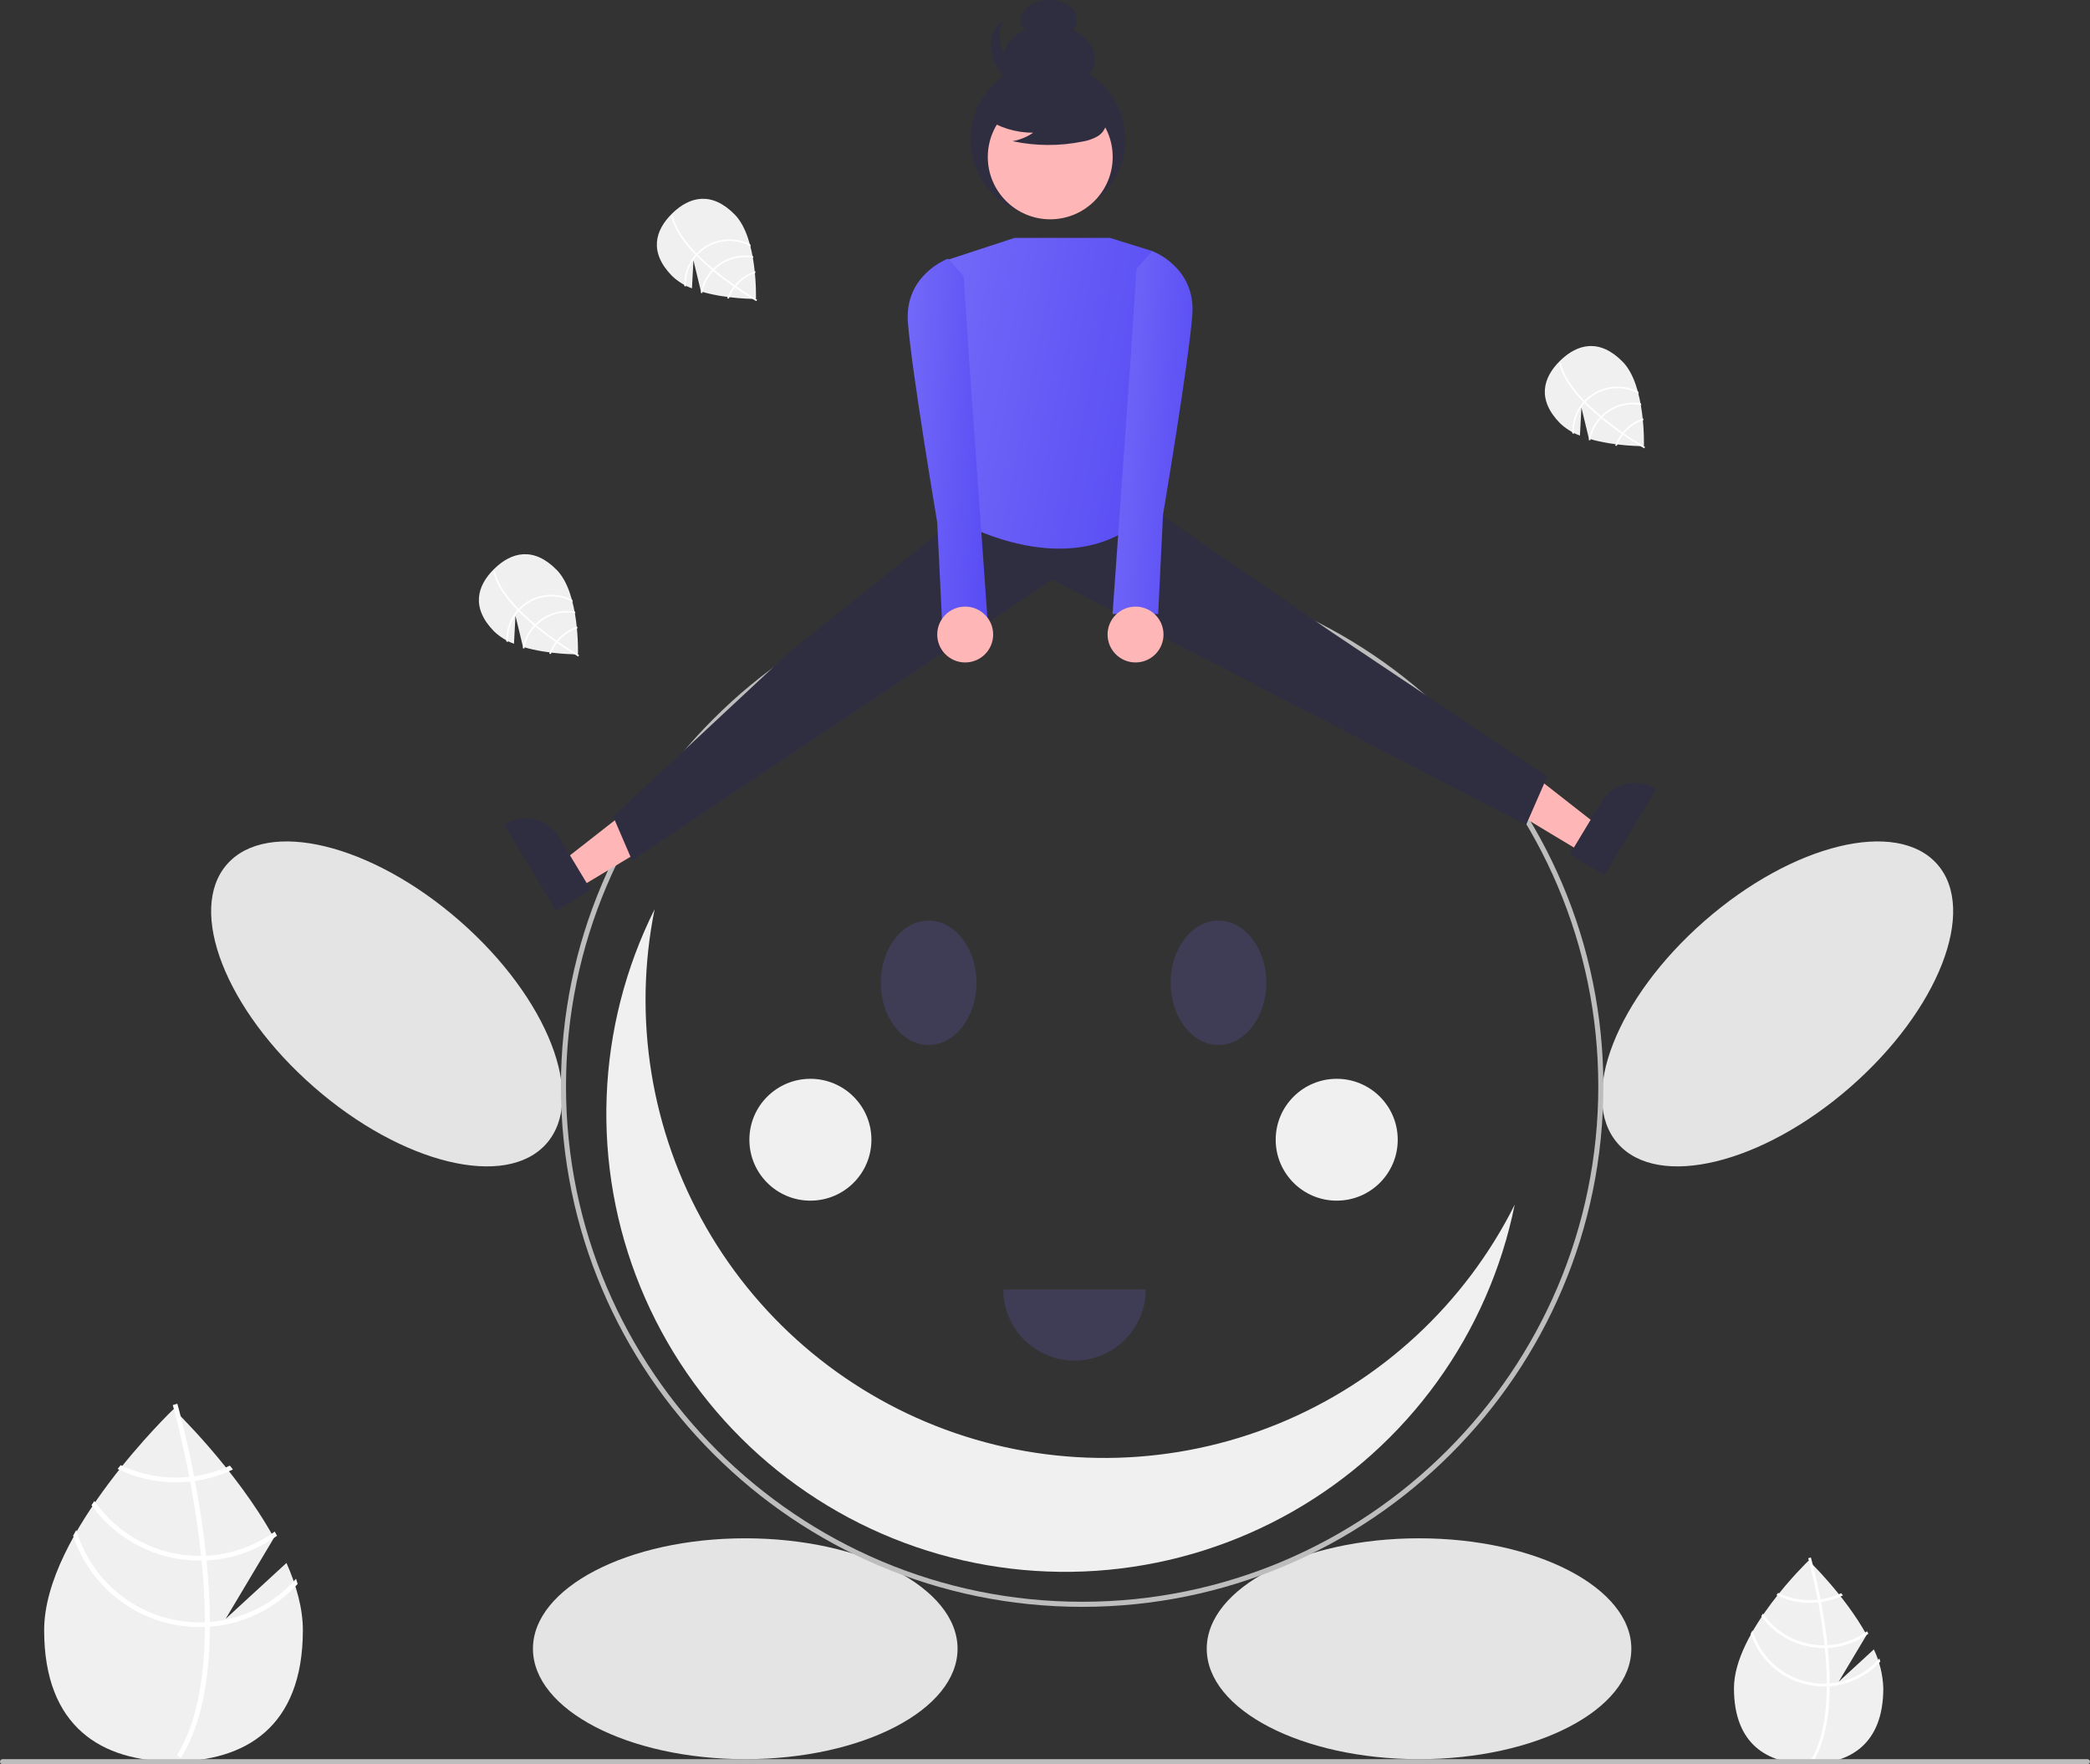 <svg width="340" height="287" viewBox="0 0 340 287" fill="none" xmlns="http://www.w3.org/2000/svg">
<rect x="0" y="0" width="340" height="287" fill="#333333" stroke="none"/>
<g clip-path="url(#clip0_1451_26824)">
<path d="M304.837 268.314L299.119 273.57L303.663 265.957C300.083 259.474 294.228 253.872 294.228 253.872C294.228 253.872 282.08 265.493 282.08 274.627C282.08 283.762 287.519 286.951 294.228 286.951C300.937 286.951 306.376 283.762 306.376 274.627C306.3 272.44 305.777 270.291 304.837 268.314Z" fill="#F0F0F0"/>
<path d="M297.649 273.854V274.304C297.623 279.538 296.739 283.621 295.004 286.497C294.979 286.539 294.953 286.579 294.928 286.622L294.734 286.503L294.549 286.388C296.473 283.283 297.154 278.894 297.178 274.329C297.181 274.182 297.183 274.032 297.181 273.883C297.174 271.95 297.056 269.996 296.866 268.097C296.853 267.949 296.837 267.8 296.821 267.651C296.558 265.145 296.178 262.751 295.79 260.672C295.763 260.525 295.734 260.378 295.705 260.233C295.033 256.715 294.348 254.168 294.191 253.604C294.174 253.535 294.162 253.497 294.16 253.488L294.372 253.428L294.374 253.425L294.589 253.365C294.591 253.374 294.629 253.501 294.691 253.737C294.93 254.62 295.551 257.016 296.16 260.177C296.187 260.32 296.216 260.467 296.243 260.614C296.56 262.301 296.87 264.187 297.116 266.166C297.178 266.663 297.234 267.154 297.283 267.637C297.301 267.787 297.317 267.936 297.33 268.083C297.536 270.136 297.642 272.06 297.649 273.854Z" fill="white"/>
<path d="M296.16 260.177C296.01 260.198 295.858 260.218 295.704 260.233C295.286 260.276 294.866 260.298 294.445 260.298C292.653 260.3 290.883 259.901 289.266 259.13C289.172 259.248 289.078 259.366 288.982 259.487C290.684 260.316 292.552 260.746 294.445 260.744C294.894 260.744 295.343 260.72 295.789 260.672C295.941 260.657 296.093 260.637 296.242 260.614C297.477 260.438 298.678 260.075 299.803 259.538C299.707 259.415 299.613 259.295 299.522 259.177C298.457 259.674 297.324 260.011 296.16 260.177Z" fill="white"/>
<path d="M297.283 267.638C297.129 267.647 296.975 267.651 296.821 267.651C296.774 267.654 296.725 267.654 296.678 267.654C294.736 267.654 292.823 267.185 291.102 266.287C289.381 265.389 287.902 264.089 286.793 262.498C286.704 262.63 286.614 262.761 286.527 262.895C287.684 264.505 289.207 265.817 290.973 266.722C292.738 267.627 294.694 268.099 296.678 268.099C296.741 268.099 296.803 268.099 296.866 268.097C297.022 268.095 297.176 268.091 297.33 268.084C299.714 267.962 302.012 267.157 303.949 265.766C303.878 265.634 303.806 265.503 303.733 265.371C301.85 266.737 299.608 267.525 297.283 267.638Z" fill="white"/>
<path d="M297.649 273.855C297.493 273.868 297.337 273.877 297.18 273.884C297.013 273.89 296.846 273.895 296.678 273.895C294.069 273.892 291.53 273.045 289.443 271.481C287.356 269.917 285.833 267.721 285.101 265.22C285 265.4 284.9 265.579 284.804 265.759C285.628 268.254 287.22 270.426 289.351 271.967C291.483 273.507 294.047 274.338 296.678 274.341C296.846 274.341 297.013 274.338 297.178 274.33C297.337 274.325 297.493 274.316 297.649 274.305C300.806 274.058 303.75 272.624 305.887 270.291C305.84 270.126 305.786 269.963 305.733 269.798C303.669 272.148 300.77 273.604 297.649 273.855Z" fill="white"/>
<path d="M257.023 70.862L257.263 66.305L258.487 71.371C262.662 72.627 267.43 72.579 267.43 72.579C267.43 72.579 267.753 62.707 263.992 58.866C260.23 55.026 256.63 55.917 253.809 58.672C250.989 61.425 250.015 64.999 253.777 68.84C254.709 69.728 255.814 70.416 257.023 70.862Z" fill="#F0F0F0"/>
<path d="M257.765 65.582L257.579 65.393C255.435 63.182 254.126 61.102 253.671 59.181C253.664 59.153 253.658 59.125 253.651 59.097L253.782 59.067L253.907 59.04C254.377 61.135 255.898 63.26 257.767 65.189C257.827 65.252 257.887 65.316 257.95 65.378C258.748 66.188 259.603 66.961 260.465 67.681C260.531 67.738 260.599 67.794 260.667 67.851C261.81 68.796 262.955 69.647 263.975 70.361C264.046 70.412 264.119 70.462 264.191 70.511C265.922 71.714 267.259 72.504 267.557 72.677C267.593 72.699 267.613 72.71 267.618 72.713L267.553 72.825V72.827L267.488 72.94C267.484 72.938 267.415 72.9 267.292 72.826C266.828 72.553 265.58 71.8 264.022 70.722C263.952 70.673 263.88 70.623 263.808 70.572C262.98 69.993 262.073 69.327 261.155 68.596C260.924 68.412 260.698 68.229 260.478 68.046C260.409 67.99 260.341 67.934 260.275 67.878C259.343 67.099 258.507 66.334 257.765 65.582Z" fill="white"/>
<path d="M264.022 70.721C264.077 70.651 264.132 70.581 264.191 70.511C264.349 70.321 264.517 70.139 264.694 69.967C265.446 69.23 266.355 68.671 267.352 68.332C267.343 68.244 267.334 68.155 267.324 68.065C266.268 68.415 265.305 69.001 264.51 69.779C264.321 69.964 264.143 70.158 263.974 70.361C263.917 70.43 263.861 70.501 263.808 70.571C263.361 71.153 263.006 71.798 262.754 72.486C262.845 72.498 262.934 72.51 263.021 72.522C263.264 71.876 263.602 71.269 264.022 70.721Z" fill="white"/>
<path d="M260.478 68.046C260.539 67.979 260.602 67.914 260.667 67.851C260.686 67.831 260.706 67.811 260.726 67.791C261.542 66.994 262.54 66.406 263.633 66.077C264.726 65.748 265.883 65.687 267.005 65.901C266.988 65.809 266.972 65.717 266.953 65.625C265.804 65.423 264.623 65.497 263.508 65.841C262.393 66.185 261.377 66.789 260.542 67.604C260.516 67.629 260.49 67.655 260.464 67.682C260.4 67.747 260.337 67.812 260.275 67.878C259.323 68.908 258.688 70.189 258.446 71.57C258.53 71.596 258.615 71.622 258.7 71.647C258.929 70.299 259.547 69.048 260.478 68.046Z" fill="white"/>
<path d="M257.765 65.582C257.825 65.512 257.887 65.444 257.95 65.377C258.017 65.306 258.086 65.235 258.156 65.167C259.255 64.097 260.671 63.411 262.192 63.212C263.714 63.012 265.259 63.31 266.596 64.061C266.564 63.944 266.533 63.828 266.499 63.713C265.125 63.002 263.561 62.742 262.031 62.97C260.5 63.197 259.08 63.9 257.973 64.979C257.902 65.048 257.833 65.118 257.767 65.189C257.702 65.256 257.64 65.324 257.579 65.393C256.354 66.792 255.706 68.604 255.769 70.462C255.856 70.512 255.946 70.559 256.036 70.606C255.936 68.771 256.556 66.969 257.765 65.582Z" fill="white"/>
<path d="M83.616 104.728L83.856 100.171L85.08 105.237C89.255 106.493 94.023 106.444 94.023 106.444C94.023 106.444 94.346 96.572 90.584 92.731C86.823 88.891 83.223 89.783 80.402 92.537C77.582 95.291 76.608 98.864 80.37 102.705C81.302 103.593 82.407 104.282 83.616 104.728Z" fill="#F0F0F0"/>
<path d="M84.356 99.447L84.171 99.257C82.027 97.046 80.717 94.966 80.263 93.045C80.255 93.017 80.25 92.99 80.243 92.962L80.374 92.932L80.499 92.904C80.969 95 82.49 97.124 84.359 99.054C84.418 99.117 84.479 99.18 84.541 99.242C85.34 100.052 86.195 100.825 87.057 101.546C87.123 101.602 87.191 101.658 87.259 101.715C88.401 102.66 89.547 103.511 90.566 104.226C90.638 104.277 90.711 104.326 90.783 104.375C92.514 105.578 93.851 106.368 94.149 106.541C94.185 106.563 94.205 106.574 94.21 106.577L94.145 106.689V106.691L94.08 106.805C94.075 106.802 94.007 106.764 93.883 106.69C93.42 106.417 92.172 105.665 90.614 104.586C90.544 104.537 90.472 104.487 90.4 104.436C89.572 103.857 88.665 103.191 87.746 102.46C87.515 102.277 87.29 102.093 87.07 101.91C87.001 101.855 86.933 101.798 86.867 101.742C85.935 100.963 85.098 100.198 84.356 99.447Z" fill="white"/>
<path d="M90.614 104.586C90.669 104.517 90.724 104.446 90.783 104.376C90.941 104.186 91.109 104.005 91.285 103.832C92.038 103.095 92.946 102.537 93.944 102.197C93.935 102.109 93.925 102.021 93.916 101.931C92.86 102.28 91.897 102.867 91.102 103.645C90.913 103.829 90.734 104.023 90.566 104.226C90.509 104.295 90.453 104.366 90.4 104.437C89.953 105.018 89.598 105.663 89.346 106.351C89.436 106.363 89.525 106.375 89.613 106.387C89.856 105.741 90.193 105.134 90.614 104.586Z" fill="white"/>
<path d="M87.07 101.91C87.131 101.843 87.194 101.778 87.259 101.715C87.277 101.695 87.298 101.675 87.318 101.655C88.134 100.858 89.132 100.27 90.225 99.941C91.318 99.612 92.475 99.552 93.597 99.765C93.58 99.673 93.564 99.581 93.545 99.489C92.396 99.287 91.215 99.361 90.1 99.705C88.985 100.049 87.969 100.654 87.134 101.468C87.108 101.494 87.082 101.519 87.056 101.546C86.991 101.611 86.928 101.676 86.867 101.742C85.915 102.772 85.28 104.054 85.038 105.434C85.122 105.46 85.207 105.486 85.292 105.511C85.521 104.164 86.139 102.912 87.07 101.91Z" fill="white"/>
<path d="M84.356 99.447C84.417 99.377 84.479 99.31 84.542 99.243C84.609 99.171 84.678 99.1 84.748 99.032C85.847 97.962 87.262 97.276 88.784 97.077C90.305 96.877 91.85 97.176 93.188 97.927C93.156 97.809 93.125 97.693 93.091 97.578C91.717 96.868 90.153 96.608 88.623 96.835C87.092 97.062 85.672 97.765 84.565 98.844C84.494 98.913 84.425 98.983 84.359 99.054C84.294 99.121 84.232 99.189 84.171 99.258C82.945 100.657 82.298 102.469 82.361 104.327C82.448 104.377 82.538 104.424 82.628 104.471C82.528 102.636 83.148 100.834 84.356 99.447Z" fill="white"/>
<path d="M112.569 46.909L112.809 42.352L114.033 47.418C118.208 48.674 122.976 48.626 122.976 48.626C122.976 48.626 123.299 38.754 119.537 34.913C115.776 31.073 112.176 31.964 109.355 34.718C106.535 37.472 105.561 41.046 109.323 44.886C110.255 45.775 111.36 46.463 112.569 46.909Z" fill="#F0F0F0"/>
<path d="M113.31 41.629L113.125 41.44C110.981 39.229 109.671 37.149 109.217 35.228C109.21 35.2 109.204 35.172 109.197 35.144L109.328 35.114L109.453 35.087C109.923 37.182 111.444 39.307 113.313 41.236C113.373 41.299 113.433 41.363 113.496 41.425C114.294 42.234 115.149 43.008 116.011 43.728C116.077 43.785 116.145 43.841 116.213 43.898C117.355 44.843 118.501 45.693 119.52 46.408C119.592 46.459 119.665 46.509 119.737 46.558C121.468 47.761 122.805 48.551 123.103 48.724C123.139 48.746 123.159 48.757 123.164 48.76L123.099 48.872V48.874L123.034 48.987C123.029 48.984 122.961 48.947 122.838 48.873C122.374 48.6 121.126 47.847 119.568 46.769C119.498 46.719 119.426 46.669 119.354 46.619C118.526 46.039 117.619 45.374 116.7 44.643C116.469 44.459 116.244 44.276 116.024 44.093C115.955 44.037 115.887 43.981 115.821 43.925C114.889 43.146 114.052 42.381 113.31 41.629Z" fill="white"/>
<path d="M119.568 46.768C119.623 46.698 119.678 46.627 119.737 46.558C119.895 46.368 120.063 46.186 120.239 46.014C120.992 45.277 121.9 44.718 122.898 44.379C122.889 44.291 122.88 44.202 122.87 44.112C121.814 44.462 120.851 45.048 120.056 45.826C119.867 46.011 119.688 46.205 119.52 46.408C119.463 46.477 119.407 46.547 119.354 46.618C118.907 47.199 118.552 47.845 118.3 48.533C118.391 48.545 118.48 48.557 118.567 48.569C118.81 47.923 119.147 47.316 119.568 46.768Z" fill="white"/>
<path d="M116.024 44.093C116.085 44.026 116.148 43.961 116.213 43.898C116.231 43.877 116.252 43.857 116.272 43.838C117.088 43.041 118.086 42.453 119.179 42.124C120.272 41.794 121.429 41.734 122.551 41.948C122.534 41.856 122.518 41.764 122.499 41.672C121.35 41.47 120.169 41.544 119.054 41.888C117.939 42.232 116.923 42.836 116.088 43.651C116.062 43.676 116.036 43.702 116.01 43.729C115.946 43.794 115.883 43.859 115.821 43.925C114.869 44.955 114.234 46.236 113.992 47.617C114.076 47.643 114.161 47.669 114.246 47.694C114.475 46.346 115.093 45.095 116.024 44.093Z" fill="white"/>
<path d="M113.31 41.629C113.371 41.559 113.433 41.491 113.496 41.424C113.563 41.353 113.632 41.282 113.702 41.213C114.801 40.144 116.217 39.458 117.738 39.258C119.259 39.059 120.805 39.357 122.142 40.108C122.11 39.991 122.079 39.875 122.045 39.76C120.671 39.049 119.107 38.789 117.577 39.017C116.046 39.244 114.626 39.947 113.519 41.026C113.448 41.095 113.379 41.164 113.313 41.236C113.248 41.303 113.186 41.371 113.125 41.44C111.9 42.839 111.252 44.651 111.315 46.509C111.402 46.559 111.492 46.605 111.582 46.653C111.482 44.818 112.102 43.016 113.31 41.629Z" fill="white"/>
<path d="M46.605 254.252L36.699 263.358L44.572 250.169C38.37 238.94 28.226 229.234 28.226 229.234C28.226 229.234 7.182 249.365 7.182 265.189C7.182 281.013 16.603 286.539 28.226 286.539C39.848 286.539 49.27 281.013 49.27 265.189C49.27 261.667 48.226 257.932 46.605 254.252Z" fill="#F0F0F0"/>
<path d="M34.152 263.85V264.63C34.106 273.697 32.574 280.771 29.569 285.752C29.527 285.825 29.48 285.895 29.438 285.968L29.101 285.763L28.78 285.563C32.114 280.184 33.294 272.581 33.336 264.673C33.34 264.418 33.344 264.159 33.34 263.9C33.328 260.552 33.123 257.166 32.795 253.876C32.772 253.621 32.744 253.363 32.717 253.104C32.261 248.764 31.604 244.617 30.931 241.014C30.884 240.759 30.834 240.504 30.784 240.253C29.62 234.16 28.432 229.747 28.162 228.77C28.131 228.65 28.111 228.584 28.107 228.569L28.475 228.465L28.479 228.461L28.85 228.356C28.854 228.372 28.92 228.592 29.028 229.001C29.442 230.53 30.517 234.681 31.573 240.157C31.619 240.404 31.669 240.659 31.716 240.914C32.265 243.837 32.802 247.103 33.228 250.532C33.336 251.393 33.433 252.243 33.518 253.081C33.549 253.339 33.576 253.598 33.599 253.853C33.955 257.409 34.139 260.742 34.152 263.85Z" fill="white"/>
<path d="M31.572 240.157C31.313 240.191 31.05 240.226 30.783 240.253C30.059 240.328 29.331 240.365 28.602 240.365C25.497 240.369 22.431 239.678 19.63 238.342C19.467 238.546 19.305 238.751 19.139 238.96C22.086 240.396 25.323 241.141 28.602 241.137C29.38 241.137 30.157 241.096 30.93 241.014C31.193 240.987 31.456 240.952 31.715 240.913C33.854 240.607 35.934 239.978 37.884 239.048C37.718 238.836 37.555 238.628 37.397 238.423C35.551 239.284 33.589 239.868 31.572 240.157Z" fill="white"/>
<path d="M33.518 253.081C33.251 253.096 32.984 253.104 32.717 253.104C32.636 253.108 32.551 253.108 32.47 253.108C29.106 253.108 25.791 252.296 22.809 250.741C19.828 249.186 17.267 246.934 15.345 244.177C15.19 244.405 15.036 244.632 14.885 244.864C16.888 247.654 19.528 249.926 22.586 251.494C25.644 253.062 29.032 253.88 32.47 253.88C32.578 253.88 32.686 253.88 32.794 253.876C33.065 253.873 33.332 253.865 33.599 253.853C37.728 253.642 41.709 252.248 45.066 249.837C44.942 249.61 44.818 249.382 44.691 249.154C41.428 251.521 37.545 252.885 33.518 253.081Z" fill="white"/>
<path d="M34.151 263.851C33.881 263.874 33.61 263.889 33.339 263.901C33.049 263.912 32.759 263.92 32.469 263.92C27.948 263.915 23.551 262.448 19.936 259.739C16.32 257.029 13.681 253.224 12.413 248.892C12.239 249.204 12.065 249.513 11.898 249.826C13.327 254.148 16.084 257.911 19.776 260.58C23.469 263.248 27.91 264.687 32.469 264.692C32.759 264.692 33.049 264.688 33.335 264.673C33.61 264.665 33.881 264.65 34.151 264.631C39.619 264.203 44.721 261.718 48.422 257.676C48.341 257.39 48.248 257.109 48.155 256.823C44.58 260.894 39.557 263.415 34.151 263.851Z" fill="white"/>
<path d="M301.018 176.831C315.373 164.29 321.705 148.07 315.162 140.603C308.618 133.137 291.676 137.25 277.321 149.792C262.966 162.333 256.634 178.553 263.178 186.02C269.721 193.486 286.663 189.373 301.018 176.831Z" fill="#E4E4E4"/>
<path d="M88.909 186.02C95.452 178.553 89.12 162.333 74.765 149.792C60.41 137.25 43.468 133.137 36.925 140.603C30.381 148.07 36.713 164.29 51.068 176.831C65.423 189.373 82.365 193.487 88.909 186.02Z" fill="#E4E4E4"/>
<path d="M121.238 286.174C140.313 286.174 155.776 278.131 155.776 268.209C155.776 258.287 140.313 250.244 121.238 250.244C102.163 250.244 86.7 258.287 86.7 268.209C86.7 278.131 102.163 286.174 121.238 286.174Z" fill="#E4E4E4"/>
<path d="M230.848 286.174C249.923 286.174 265.386 278.131 265.386 268.209C265.386 258.287 249.923 250.244 230.848 250.244C211.774 250.244 196.311 258.287 196.311 268.209C196.311 278.131 211.774 286.174 230.848 286.174Z" fill="#E4E4E4"/>
<path d="M176.043 261.395C129.288 261.395 91.25 223.416 91.25 176.734C91.25 130.051 129.288 92.072 176.043 92.072C222.798 92.072 260.836 130.051 260.836 176.734C260.836 223.416 222.798 261.395 176.043 261.395ZM176.043 92.898C129.744 92.898 92.077 130.507 92.077 176.734C92.077 222.961 129.744 260.569 176.043 260.569C222.342 260.569 260.009 222.961 260.009 176.734C260.009 130.507 222.342 92.898 176.043 92.898Z" fill="#BDBDBD"/>
<path d="M155.373 233.123C138.267 227.246 123.881 215.367 114.89 199.694C105.898 184.02 102.914 165.62 106.491 147.915C101.745 157.409 99.085 167.806 98.689 178.41C98.292 189.013 100.168 199.579 104.192 209.4C108.216 219.221 114.294 228.071 122.019 235.357C129.745 242.644 138.94 248.199 148.99 251.65C159.039 255.102 169.711 256.371 180.291 255.372C190.872 254.373 201.116 251.13 210.34 245.858C219.563 240.587 227.553 233.41 233.774 224.807C239.994 216.204 244.303 206.373 246.412 195.973C238.323 212.129 224.632 224.802 207.887 231.635C191.141 238.468 172.48 238.997 155.373 233.123Z" fill="#F0F0F0"/>
<path d="M151.07 169.987C146.777 169.987 143.285 165.45 143.285 159.873C143.285 154.296 146.777 149.759 151.07 149.759C155.362 149.759 158.854 154.296 158.854 159.873C158.854 165.45 155.362 169.987 151.07 169.987Z" fill="#3F3D56"/>
<path d="M198.223 169.987C193.931 169.987 190.438 165.45 190.438 159.873C190.438 154.296 193.931 149.759 198.223 149.759C202.515 149.759 206.007 154.296 206.007 159.873C206.007 165.45 202.515 169.987 198.223 169.987Z" fill="#3F3D56"/>
<path d="M170.666 14.844C174.778 14.844 178.111 12.44 178.111 9.475C178.111 6.51 174.778 4.106 170.666 4.106C166.554 4.106 163.221 6.51 163.221 9.475C163.221 12.44 166.554 14.844 170.666 14.844Z" fill="#2F2E41"/>
<path d="M170.666 6.562C173.179 6.562 175.216 5.093 175.216 3.281C175.216 1.469 173.179 0 170.666 0C168.153 0 166.116 1.469 166.116 3.281C166.116 5.093 168.153 6.562 170.666 6.562Z" fill="#2F2E41"/>
<path d="M165.312 11.621C162.751 9.064 161.94 5.616 163.218 3.397C162.914 3.57 162.635 3.782 162.387 4.028C160.287 6.125 160.942 10.178 163.85 13.081C166.757 15.984 170.816 16.638 172.916 14.541C173.163 14.293 173.375 14.015 173.548 13.711C171.326 14.987 167.873 14.178 165.312 11.621Z" fill="#2F2E41"/>
<path d="M94.027 144.508L91.412 140.17L106.926 128.034L110.785 134.436L94.027 144.508Z" fill="#FFB6B6"/>
<path d="M90.483 148.145L82.051 134.158L82.228 134.052C83.674 133.183 85.407 132.923 87.045 133.329C88.683 133.736 90.092 134.775 90.963 136.219L90.963 136.219L96.113 144.762L90.483 148.145Z" fill="#2F2E41"/>
<path d="M257.461 138.725L260.076 134.387L244.563 122.252L240.703 128.654L257.461 138.725Z" fill="#FFB6B6"/>
<path d="M255.375 138.98L260.525 130.437L260.525 130.436C261.396 128.993 262.805 127.953 264.443 127.547C266.081 127.141 267.814 127.4 269.26 128.27L269.437 128.376L261.005 142.363L255.375 138.98Z" fill="#2F2E41"/>
<path d="M156.073 80.835L155.086 84.773L128.436 106.074L99.755 132.836L102.831 139.978L171.194 94.294L248.265 134.183L251.708 126.309L216.538 102.771L187.452 82.744L156.073 80.835Z" fill="#2F2E41"/>
<path d="M165.047 38.7L153.528 42.474L155.085 84.367C155.085 84.367 175.118 96.376 187.452 82.744V40.842L180.574 38.7H165.047Z" fill="url(#paint0_linear_1451_26824)"/>
<path d="M184.896 43.722L187.452 40.842C187.452 40.842 194.561 43.434 193.968 51.214C193.375 58.994 189.198 83.739 189.198 83.739L188.412 99.88H180.991L183.949 58.138L184.896 43.722Z" fill="url(#paint1_linear_1451_26824)"/>
<path d="M156.769 44.96L154.213 42.08C154.213 42.08 147.104 44.673 147.697 52.453C148.29 60.233 152.468 84.977 152.468 84.977L153.253 101.118H160.674L157.717 59.376L156.769 44.96Z" fill="url(#paint2_linear_1451_26824)"/>
<path d="M157.017 107.765C159.53 107.765 161.567 105.731 161.567 103.222C161.567 100.714 159.53 98.68 157.017 98.68C154.504 98.68 152.467 100.714 152.467 103.222C152.467 105.731 154.504 107.765 157.017 107.765Z" fill="#FFB6B6"/>
<path d="M184.73 107.765C187.242 107.765 189.279 105.731 189.279 103.222C189.279 100.714 187.242 98.68 184.73 98.68C182.217 98.68 180.18 100.714 180.18 103.222C180.18 105.731 182.217 107.765 184.73 107.765Z" fill="#FFB6B6"/>
<path d="M170.474 35.26C177.433 35.26 183.075 29.627 183.075 22.679C183.075 15.73 177.433 10.098 170.474 10.098C163.515 10.098 157.873 15.73 157.873 22.679C157.873 29.627 163.515 35.26 170.474 35.26Z" fill="#2F2E41"/>
<path d="M170.853 35.675C176.464 35.675 181.012 31.134 181.012 25.532C181.012 19.93 176.464 15.389 170.853 15.389C165.243 15.389 160.694 19.93 160.694 25.532C160.694 31.134 165.243 35.675 170.853 35.675Z" fill="#FFB6B6"/>
<path d="M160.179 19.151C162.5 20.749 165.256 21.599 168.075 21.588C167.069 22.284 165.924 22.755 164.719 22.966C168.468 23.769 172.342 23.791 176.1 23.03C176.935 22.897 177.741 22.62 178.482 22.213C178.851 22.007 179.173 21.726 179.427 21.388C179.68 21.049 179.859 20.662 179.953 20.25C180.202 18.826 179.091 17.532 177.936 16.66C176.167 15.345 174.128 14.439 171.966 14.008C169.804 13.576 167.573 13.63 165.434 14.165C164.038 14.526 162.639 15.135 161.731 16.255C160.824 17.374 160.556 19.101 161.42 20.254L160.179 19.151Z" fill="#2F2E41"/>
<path d="M339.586 287H0.414C0.304 287 0.199 286.956 0.121 286.879C0.044 286.801 0 286.696 0 286.587C0 286.477 0.044 286.372 0.121 286.295C0.199 286.217 0.304 286.174 0.414 286.174H339.586C339.696 286.174 339.801 286.217 339.879 286.295C339.956 286.372 340 286.477 340 286.587C340 286.696 339.956 286.801 339.879 286.879C339.801 286.956 339.696 287 339.586 287Z" fill="#BDBDBD"/>
<path d="M163.221 209.772C163.221 212.839 164.441 215.781 166.613 217.949C168.785 220.118 171.731 221.336 174.802 221.336C177.874 221.336 180.82 220.118 182.992 217.949C185.164 215.781 186.384 212.839 186.384 209.772H163.221Z" fill="#3F3D56"/>
<path d="M217.456 195.318C222.939 195.318 227.383 190.881 227.383 185.407C227.383 179.933 222.939 175.495 217.456 175.495C211.974 175.495 207.529 179.933 207.529 185.407C207.529 190.881 211.974 195.318 217.456 195.318Z" fill="#F0F0F0"/>
<path d="M131.836 195.318C137.319 195.318 141.763 190.881 141.763 185.407C141.763 179.933 137.319 175.495 131.836 175.495C126.354 175.495 121.909 179.933 121.909 185.407C121.909 190.881 126.354 195.318 131.836 195.318Z" fill="#F0F0F0"/>
</g>
<defs>
<linearGradient id="paint0_linear_1451_26824" x1="187.452" y1="89.254" x2="145.289" y2="81.051" gradientUnits="userSpaceOnUse">
<stop stop-color="#584CF4"/>
<stop offset="1" stop-color="#7369F8"/>
</linearGradient>
<linearGradient id="paint1_linear_1451_26824" x1="194.003" y1="99.88" x2="177.287" y2="98.811" gradientUnits="userSpaceOnUse">
<stop stop-color="#584CF4"/>
<stop offset="1" stop-color="#7369F8"/>
</linearGradient>
<linearGradient id="paint2_linear_1451_26824" x1="160.674" y1="101.118" x2="143.958" y2="100.05" gradientUnits="userSpaceOnUse">
<stop stop-color="#584CF4"/>
<stop offset="1" stop-color="#7369F8"/>
</linearGradient>
<clipPath id="clip0_1451_26824">
<rect width="340" height="287" fill="white"/>
</clipPath>
</defs>
</svg>
